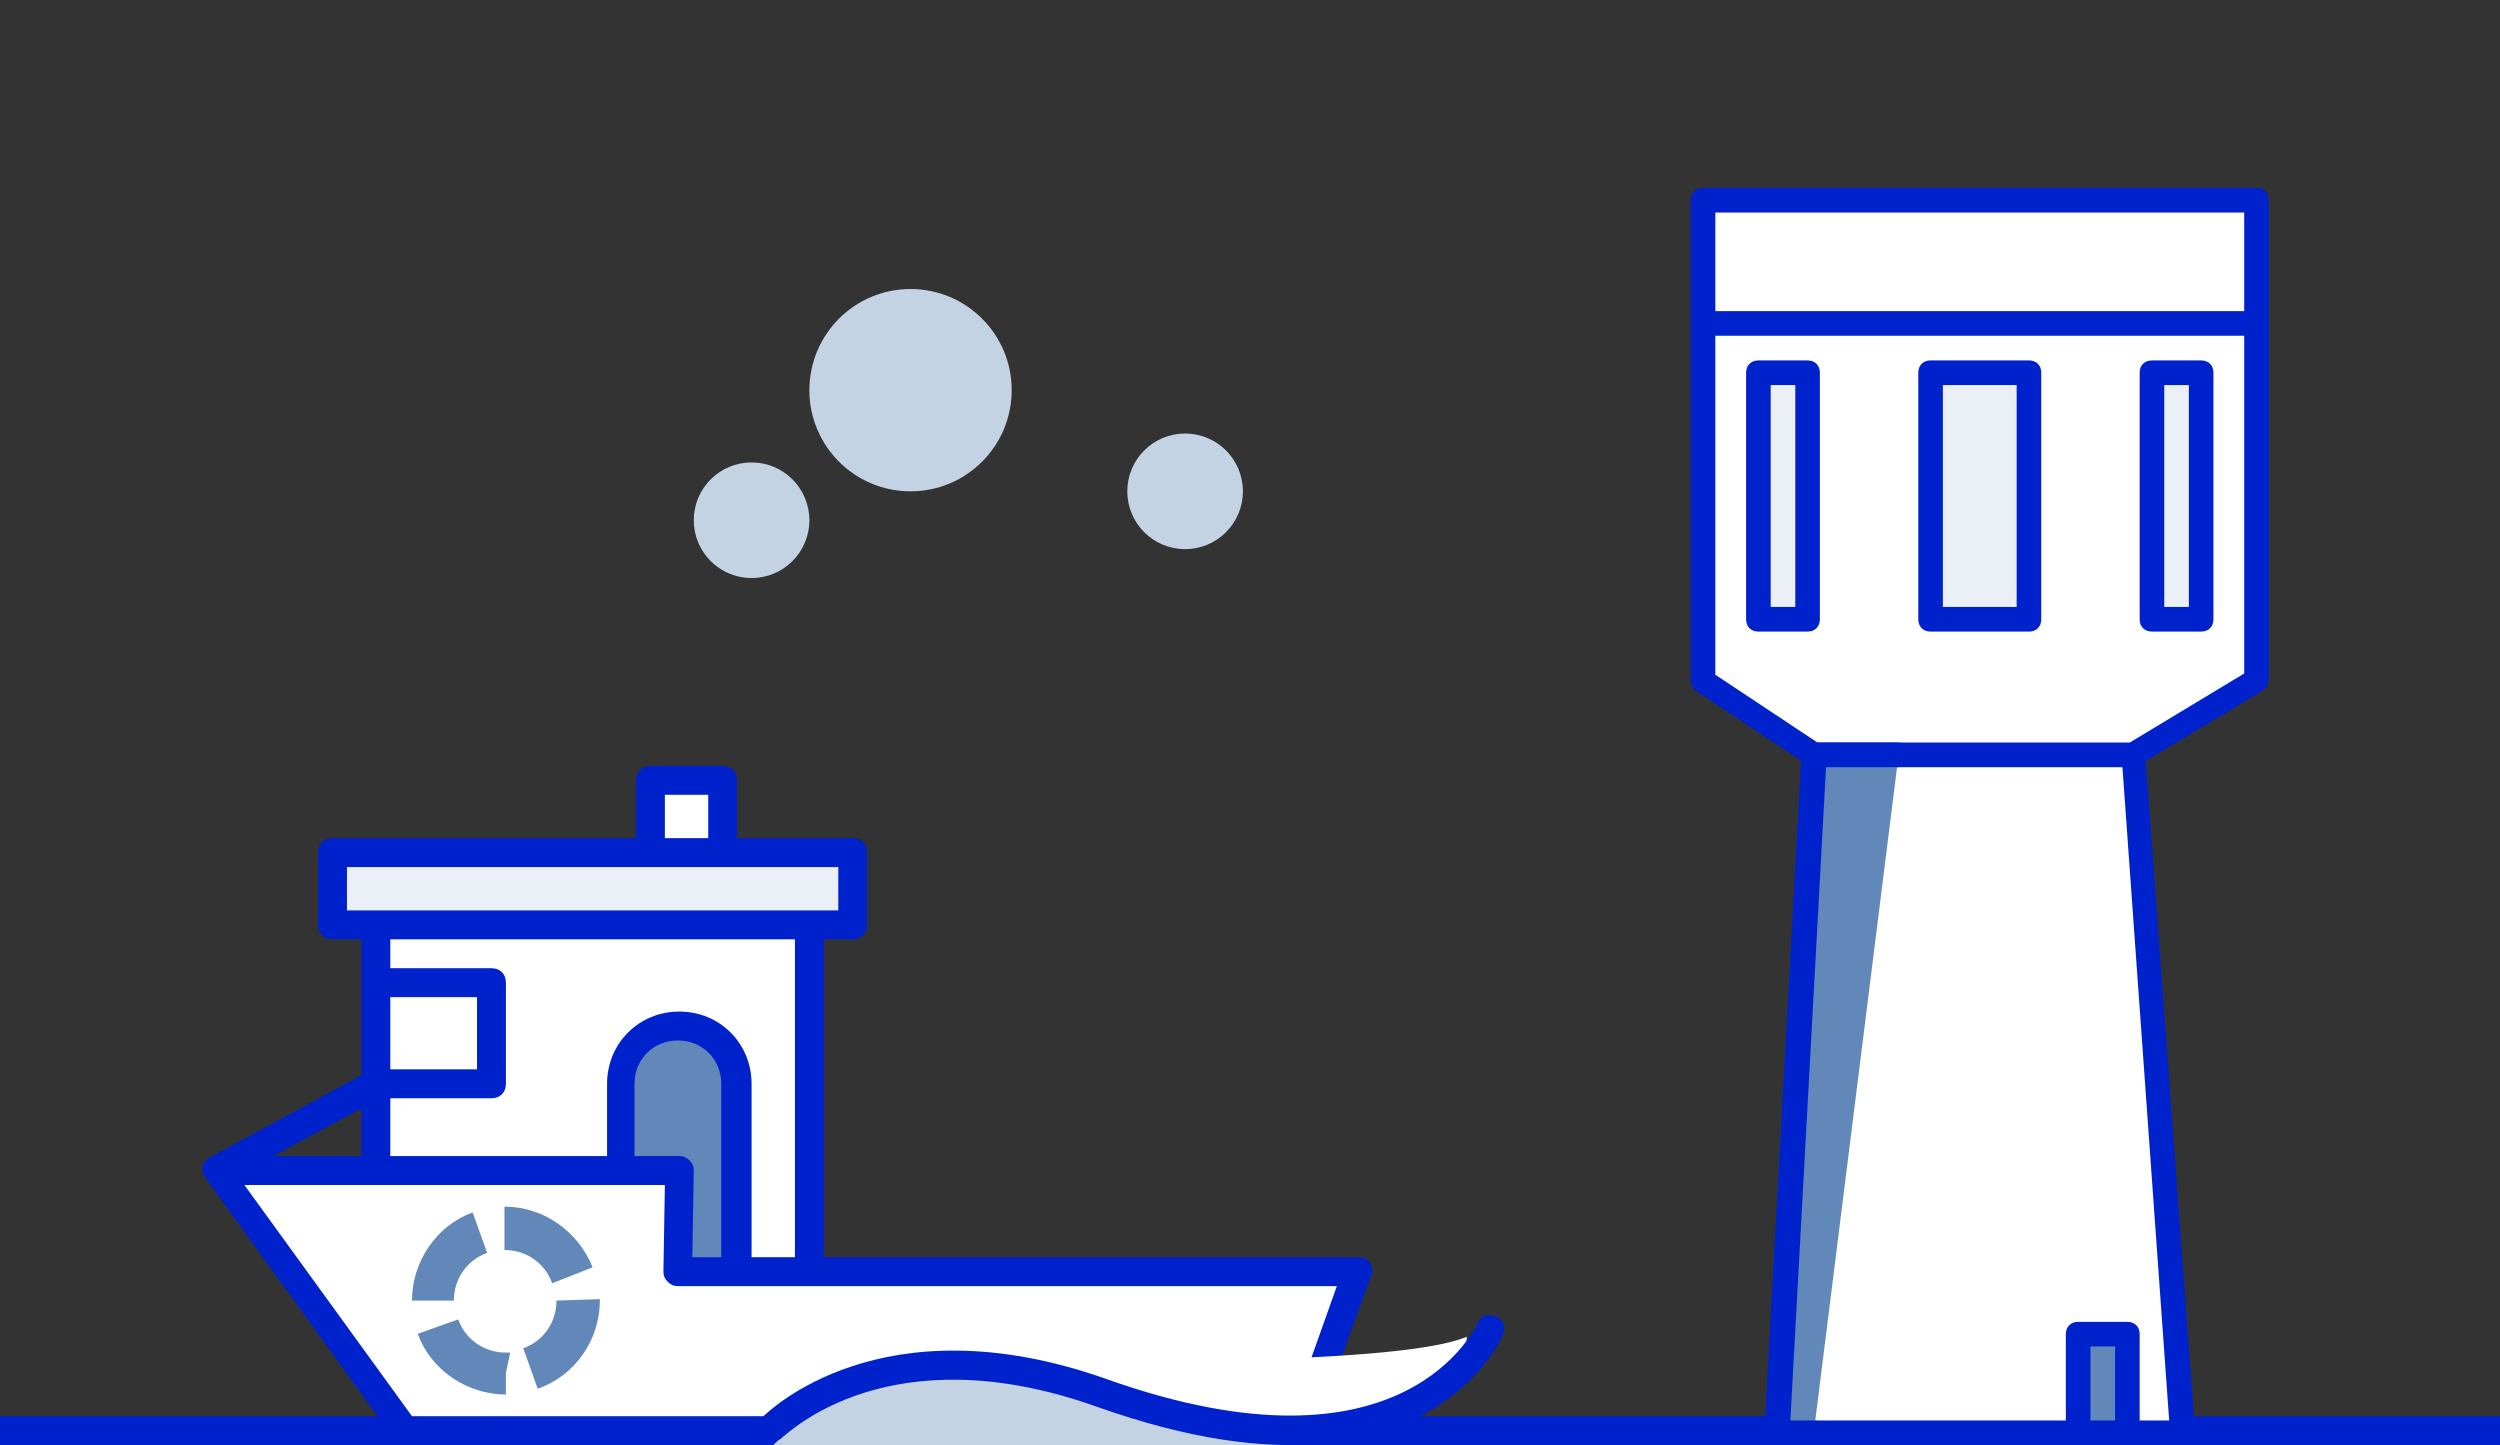 <svg width="173" height="100" viewBox="0 0 173 100" xmlns="http://www.w3.org/2000/svg">
    <rect x="0" y="0" width="173" height="100" fill="#333333" stroke="none"/>
    <rect y="98" width="173" height="2" fill="#0022CD"/>
    <path d="M59.009 59H23.009V64H59.009V59Z" fill="#EBF0F6"/>
    <path d="M47.009 81V88H56.009V64H26.009V81H47.009Z" fill="white"/>
    <path d="M50.009 54H45.009V59H50.009V54Z" fill="white"/>
    <path d="M34.009 68H26.009V75H34.009V68Z" fill="white"/>
    <path d="M47.009 71C44.809 71 43.009 72.8 43.009 75V81H47.109L47.009 88H51.009V75C51.009 72.8 49.209 71 47.009 71Z" fill="#6288B9"/>
    <path d="M90.009 99H28.009L15.009 81H47.009V88H94.009L90.009 99Z" fill="white"/>
    <path d="M94.809 87.4C94.609 87.1 94.309 87 94.009 87H57.009V65H59.009C59.609 65 60.009 64.6 60.009 64V59C60.009 58.4 59.609 58 59.009 58H51.009V54C51.009 53.4 50.609 53 50.009 53H45.009C44.409 53 44.009 53.4 44.009 54V58H23.009C22.409 58 22.009 58.4 22.009 59V64C22.009 64.6 22.409 65 23.009 65H25.009V68V74.4L14.509 80.1C14.309 80.2 14.209 80.3 14.109 80.5C13.909 80.8 14.009 81.2 14.209 81.5L27.209 99.5C27.409 99.8 27.709 99.9 28.009 99.9H90.009C90.409 99.9 90.809 99.6 90.909 99.2L94.909 88.2C95.009 88 95.009 87.7 94.809 87.4ZM46.009 55H49.009V58H46.009V55ZM24.009 60H45.009H50.009H58.009V63H56.009H26.009H24.009V60ZM55.009 65V87H52.009V75C52.009 72.2 49.809 70 47.009 70C44.209 70 42.009 72.2 42.009 75V80H27.009V76H34.009C34.609 76 35.009 75.6 35.009 75V68C35.009 67.4 34.609 67 34.009 67H27.009V65H55.009ZM48.009 81C48.009 80.7 47.909 80.5 47.709 80.3C47.509 80.1 47.309 80 47.009 80H43.909V75C43.909 73.3 45.209 72 46.909 72C48.609 72 49.909 73.3 49.909 75V87H47.909L48.009 81ZM18.909 80L25.009 76.7V80H18.909ZM27.009 69H33.009V74H27.009V69ZM89.309 98H28.509L16.909 82H25.909H42.909H46.009L45.909 88C45.909 88.3 46.009 88.5 46.209 88.7C46.409 88.9 46.609 89 46.909 89H50.909H55.909H92.509L89.309 98Z" fill="#0022CD"/>
    <path d="M35.009 95C37.77 95 40.009 92.761 40.009 90C40.009 87.239 37.77 85 35.009 85C32.248 85 30.009 87.239 30.009 90C30.009 92.761 32.248 95 35.009 95Z" fill="white"/>
    <path d="M35.009 96.5C32.309 96.5 29.809 94.8 28.909 92.3L31.709 91.3C32.209 92.7 33.509 93.6 35.009 93.6C35.109 93.6 35.209 93.6 35.309 93.6L35.009 95V96.5ZM37.209 96.1L36.209 93.3C37.609 92.8 38.509 91.5 38.509 90L41.509 89.9V90C41.509 92.7 39.809 95.2 37.209 96.1ZM28.709 90H28.509C28.509 87.3 30.209 84.8 32.709 83.9L33.709 86.7C32.309 87.2 31.409 88.5 31.409 90H28.709ZM38.209 88.8C37.709 87.4 36.409 86.5 34.909 86.5V83.5C37.609 83.5 40.009 85.2 41.009 87.7L38.209 88.8Z" fill="#6288B9"/>
    <path d="M53.5 100C53.5 100 54.668 98.893 57 97C62.558 93.596 69.396 94.362 74.5 95.5C79 97.5 90 100 90 100H53.5Z" fill="#C4D3E4"/>
    <path d="M101.5 92.5C101.5 95.216 96.909 98.04 95.709 98.475C90.809 100.43 83.309 99.235 79.209 97.823C77.409 97.28 71.5 94.129 71.5 94.129C71.5 94.129 96.5 94.673 101.5 92.5Z" fill="white"/>
    <path d="M91.16 99.93C87.272 100.227 82.309 99.62 75.91 97.349C61.564 92.236 54.59 99.175 54.207 99.401C53.839 99.823 53.233 99.771 52.803 99.41C52.374 99.048 52.427 98.453 52.795 98.031C53.17 97.706 60.979 89.915 76.561 95.427C97.305 102.811 102.144 91.7 102.236 91.594C102.396 91.089 102.979 90.847 103.501 91.103C104.015 91.261 104.261 91.834 104 92.346C104.008 92.444 101.13 99.168 91.16 99.93Z" fill="#0022CD"/>
    <path d="M52.009 40C54.218 40 56.009 38.209 56.009 36C56.009 33.791 54.218 32 52.009 32C49.8 32 48.009 33.791 48.009 36C48.009 38.209 49.8 40 52.009 40Z" fill="#C4D3E4"/>
    <path d="M63.009 34C66.875 34 70.009 30.866 70.009 27C70.009 23.134 66.875 20 63.009 20C59.143 20 56.009 23.134 56.009 27C56.009 30.866 59.143 34 63.009 34Z" fill="#C4D3E4"/>
    <path d="M82.009 38C84.218 38 86.009 36.209 86.009 34C86.009 31.791 84.218 30 82.009 30C79.8 30 78.009 31.791 78.009 34C78.009 36.209 79.8 38 82.009 38Z" fill="#C4D3E4"/>
    <g clip-path="url(#clip0_1_6061)">
        <path d="M147.638 52.235H125.511L122.957 99.147H151.043L147.638 52.235Z" fill="white"/>
        <path d="M156.149 47.118L147.638 52.235H125.511L117.851 47.118V13.853H156.149V47.118Z" fill="white"/>
        <path d="M147.213 92.323H143.808V99.147H147.213V92.323Z" fill="#6288B9"/>
        <path d="M125.085 25.794H121.681V42.853H125.085V25.794Z" fill="#EBF0F6"/>
        <path d="M140.404 25.794H133.596V42.853H140.404V25.794Z" fill="#EBF0F6"/>
        <path d="M152.319 25.794H148.915V42.853H152.319V25.794Z" fill="#EBF0F6"/>
        <path d="M156.149 13H117.851C117.34 13 117 13.341 117 13.853V47.118C117 47.373 117.17 47.629 117.34 47.8L124.66 52.662L122.106 99.062C122.106 99.318 122.191 99.488 122.362 99.659C122.532 99.829 122.702 100 122.957 100H143.809H147.213H151.043C151.298 100 151.468 99.915 151.638 99.744C151.809 99.573 151.894 99.318 151.894 99.062L148.489 52.662L156.574 47.8C156.83 47.629 157 47.373 157 47.032V13.853C157 13.341 156.66 13 156.149 13ZM146.362 98.294H144.66V93.177H146.362V98.294ZM150.106 98.294H148.064V92.323C148.064 91.812 147.723 91.471 147.213 91.471H143.809C143.298 91.471 142.957 91.812 142.957 92.323V98.294H123.894L126.362 53.088H146.872L150.106 98.294ZM155.298 46.606L147.383 51.382H125.766L118.702 46.691V23.235H155.298V46.606ZM155.298 21.529H118.702V14.706H155.298V21.529Z" fill="#0022CD"/>
        <path d="M121.681 43.706H125.085C125.596 43.706 125.936 43.365 125.936 42.853V25.794C125.936 25.282 125.596 24.941 125.085 24.941H121.681C121.17 24.941 120.83 25.282 120.83 25.794V42.853C120.83 43.365 121.17 43.706 121.681 43.706ZM122.532 26.647H124.234V42H122.532V26.647Z" fill="#0022CD"/>
        <path d="M133.596 43.706H140.404C140.915 43.706 141.255 43.365 141.255 42.853V25.794C141.255 25.282 140.915 24.941 140.404 24.941H133.596C133.085 24.941 132.745 25.282 132.745 25.794V42.853C132.745 43.365 133.085 43.706 133.596 43.706ZM134.447 26.647H139.553V42H134.447V26.647Z" fill="#0022CD"/>
        <path d="M148.915 43.706H152.319C152.83 43.706 153.17 43.365 153.17 42.853V25.794C153.17 25.282 152.83 24.941 152.319 24.941H148.915C148.404 24.941 148.064 25.282 148.064 25.794V42.853C148.064 43.365 148.404 43.706 148.915 43.706ZM149.766 26.647H151.468V42H149.766V26.647Z" fill="#0022CD"/>
        <path d="M131.383 52.235H125.511L122.957 99.147H125.511" fill="#6288B9"/>
        <path d="M125.511 100H122.957C122.702 100 122.532 99.915 122.362 99.744C122.191 99.573 122.106 99.318 122.106 99.062L124.66 52.15C124.66 51.724 125.085 51.382 125.511 51.382H131.383C131.894 51.382 132.234 51.724 132.234 52.235C132.234 52.747 131.894 53.088 131.383 53.088H126.362L123.894 98.294H125.511C126.021 98.294 126.362 98.635 126.362 99.147C126.362 99.659 125.936 100 125.511 100Z" fill="#0022CD"/>
    </g>
    <defs>
        <clipPath id="clip0_1_6061">
            <rect width="40" height="87" fill="white" transform="translate(117 13)"/>
        </clipPath>
    </defs>
</svg>